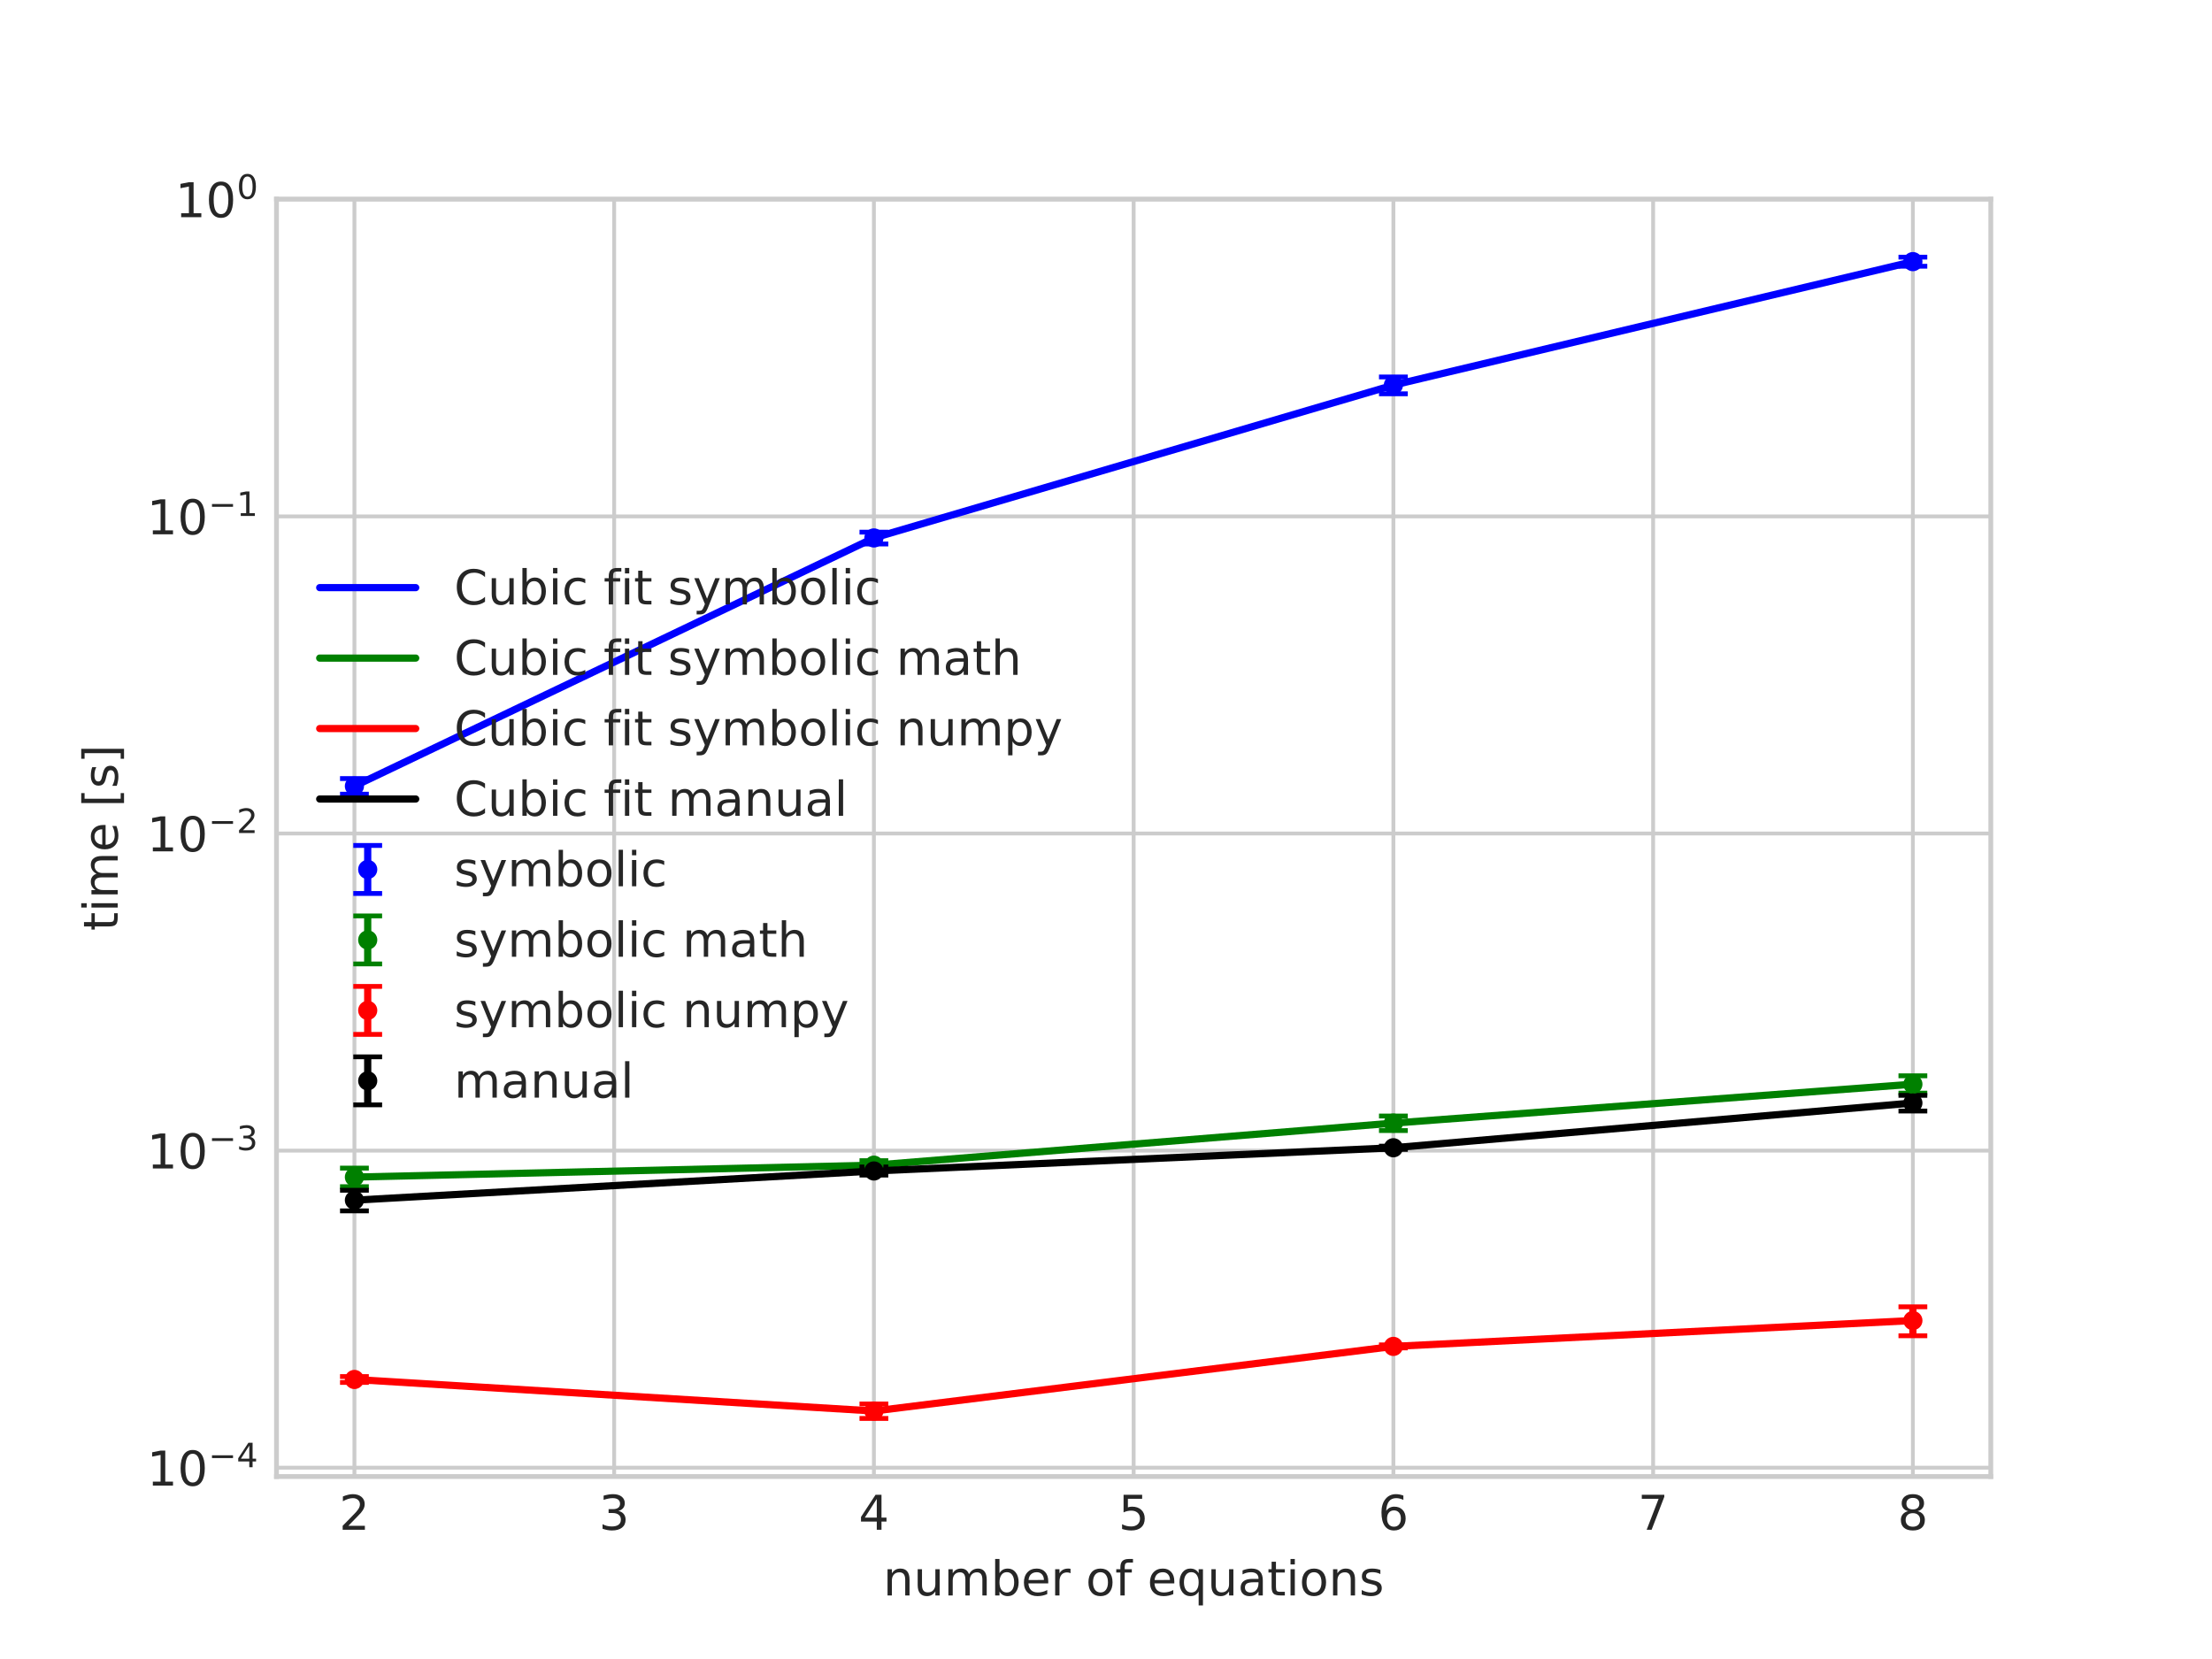 <?xml version="1.0" encoding="utf-8" standalone="no"?>
<!DOCTYPE svg PUBLIC "-//W3C//DTD SVG 1.1//EN"
  "http://www.w3.org/Graphics/SVG/1.1/DTD/svg11.dtd">
<!-- Created with matplotlib (https://matplotlib.org/) -->
<svg height="345.6pt" version="1.1" viewBox="0 0 460.8 345.6" width="460.8pt" xmlns="http://www.w3.org/2000/svg" xmlns:xlink="http://www.w3.org/1999/xlink">
 <defs>
  <style type="text/css">*{stroke-linecap:butt;stroke-linejoin:round;}</style>
 </defs>
 <g id="figure_1">
  <g id="patch_1">
   <path d="M 0 345.6 
L 460.8 345.6 
L 460.8 0 
L 0 0 
z
" style="fill:#ffffff;"/>
  </g>
  <g id="axes_1">
   <g id="patch_2">
    <path d="M 57.6 307.584 
L 414.72 307.584 
L 414.72 41.472 
L 57.6 41.472 
z
" style="fill:#ffffff;"/>
   </g>
   <g id="matplotlib.axis_1">
    <g id="xtick_1">
     <g id="line2d_1">
      <path clip-path="url(#p91af25df28)" d="M 73.833 307.584 
L 73.833 41.472 
" style="fill:none;stroke:#cccccc;stroke-linecap:round;stroke-width:0.8;"/>
     </g>
     <g id="line2d_2"/>
     <g id="text_1">
      <!-- 2 -->
      <g style="fill:#262626;" transform="translate(70.651 318.682)scale(0.1 -0.1)">
       <defs>
        <path d="M 19.188 8.297 
L 53.609 8.297 
L 53.609 0 
L 7.328 0 
L 7.328 8.297 
Q 12.938 14.109 22.625 23.891 
Q 32.328 33.688 34.812 36.531 
Q 39.547 41.844 41.422 45.531 
Q 43.312 49.219 43.312 52.781 
Q 43.312 58.594 39.234 62.25 
Q 35.156 65.922 28.609 65.922 
Q 23.969 65.922 18.812 64.312 
Q 13.672 62.703 7.812 59.422 
L 7.812 69.391 
Q 13.766 71.781 18.938 73 
Q 24.125 74.219 28.422 74.219 
Q 39.75 74.219 46.484 68.547 
Q 53.219 62.891 53.219 53.422 
Q 53.219 48.922 51.531 44.891 
Q 49.859 40.875 45.406 35.406 
Q 44.188 33.984 37.641 27.219 
Q 31.109 20.453 19.188 8.297 
z
" id="DejaVuSans-50"/>
       </defs>
       <use xlink:href="#DejaVuSans-50"/>
      </g>
     </g>
    </g>
    <g id="xtick_2">
     <g id="line2d_3">
      <path clip-path="url(#p91af25df28)" d="M 127.942 307.584 
L 127.942 41.472 
" style="fill:none;stroke:#cccccc;stroke-linecap:round;stroke-width:0.8;"/>
     </g>
     <g id="line2d_4"/>
     <g id="text_2">
      <!-- 3 -->
      <g style="fill:#262626;" transform="translate(124.761 318.682)scale(0.1 -0.1)">
       <defs>
        <path d="M 40.578 39.312 
Q 47.656 37.797 51.625 33 
Q 55.609 28.219 55.609 21.188 
Q 55.609 10.406 48.188 4.484 
Q 40.766 -1.422 27.094 -1.422 
Q 22.516 -1.422 17.656 -0.516 
Q 12.797 0.391 7.625 2.203 
L 7.625 11.719 
Q 11.719 9.328 16.594 8.109 
Q 21.484 6.891 26.812 6.891 
Q 36.078 6.891 40.938 10.547 
Q 45.797 14.203 45.797 21.188 
Q 45.797 27.641 41.281 31.266 
Q 36.766 34.906 28.719 34.906 
L 20.219 34.906 
L 20.219 43.016 
L 29.109 43.016 
Q 36.375 43.016 40.234 45.922 
Q 44.094 48.828 44.094 54.297 
Q 44.094 59.906 40.109 62.906 
Q 36.141 65.922 28.719 65.922 
Q 24.656 65.922 20.016 65.031 
Q 15.375 64.156 9.812 62.312 
L 9.812 71.094 
Q 15.438 72.656 20.344 73.438 
Q 25.25 74.219 29.594 74.219 
Q 40.828 74.219 47.359 69.109 
Q 53.906 64.016 53.906 55.328 
Q 53.906 49.266 50.438 45.094 
Q 46.969 40.922 40.578 39.312 
z
" id="DejaVuSans-51"/>
       </defs>
       <use xlink:href="#DejaVuSans-51"/>
      </g>
     </g>
    </g>
    <g id="xtick_3">
     <g id="line2d_5">
      <path clip-path="url(#p91af25df28)" d="M 182.051 307.584 
L 182.051 41.472 
" style="fill:none;stroke:#cccccc;stroke-linecap:round;stroke-width:0.8;"/>
     </g>
     <g id="line2d_6"/>
     <g id="text_3">
      <!-- 4 -->
      <g style="fill:#262626;" transform="translate(178.87 318.682)scale(0.1 -0.1)">
       <defs>
        <path d="M 37.797 64.312 
L 12.891 25.391 
L 37.797 25.391 
z
M 35.203 72.906 
L 47.609 72.906 
L 47.609 25.391 
L 58.016 25.391 
L 58.016 17.188 
L 47.609 17.188 
L 47.609 0 
L 37.797 0 
L 37.797 17.188 
L 4.891 17.188 
L 4.891 26.703 
z
" id="DejaVuSans-52"/>
       </defs>
       <use xlink:href="#DejaVuSans-52"/>
      </g>
     </g>
    </g>
    <g id="xtick_4">
     <g id="line2d_7">
      <path clip-path="url(#p91af25df28)" d="M 236.16 307.584 
L 236.16 41.472 
" style="fill:none;stroke:#cccccc;stroke-linecap:round;stroke-width:0.8;"/>
     </g>
     <g id="line2d_8"/>
     <g id="text_4">
      <!-- 5 -->
      <g style="fill:#262626;" transform="translate(232.979 318.682)scale(0.1 -0.1)">
       <defs>
        <path d="M 10.797 72.906 
L 49.516 72.906 
L 49.516 64.594 
L 19.828 64.594 
L 19.828 46.734 
Q 21.969 47.469 24.109 47.828 
Q 26.266 48.188 28.422 48.188 
Q 40.625 48.188 47.75 41.5 
Q 54.891 34.812 54.891 23.391 
Q 54.891 11.625 47.562 5.094 
Q 40.234 -1.422 26.906 -1.422 
Q 22.312 -1.422 17.547 -0.641 
Q 12.797 0.141 7.719 1.703 
L 7.719 11.625 
Q 12.109 9.234 16.797 8.062 
Q 21.484 6.891 26.703 6.891 
Q 35.156 6.891 40.078 11.328 
Q 45.016 15.766 45.016 23.391 
Q 45.016 31 40.078 35.438 
Q 35.156 39.891 26.703 39.891 
Q 22.75 39.891 18.812 39.016 
Q 14.891 38.141 10.797 36.281 
z
" id="DejaVuSans-53"/>
       </defs>
       <use xlink:href="#DejaVuSans-53"/>
      </g>
     </g>
    </g>
    <g id="xtick_5">
     <g id="line2d_9">
      <path clip-path="url(#p91af25df28)" d="M 290.269 307.584 
L 290.269 41.472 
" style="fill:none;stroke:#cccccc;stroke-linecap:round;stroke-width:0.8;"/>
     </g>
     <g id="line2d_10"/>
     <g id="text_5">
      <!-- 6 -->
      <g style="fill:#262626;" transform="translate(287.088 318.682)scale(0.1 -0.1)">
       <defs>
        <path d="M 33.016 40.375 
Q 26.375 40.375 22.484 35.828 
Q 18.609 31.297 18.609 23.391 
Q 18.609 15.531 22.484 10.953 
Q 26.375 6.391 33.016 6.391 
Q 39.656 6.391 43.531 10.953 
Q 47.406 15.531 47.406 23.391 
Q 47.406 31.297 43.531 35.828 
Q 39.656 40.375 33.016 40.375 
z
M 52.594 71.297 
L 52.594 62.312 
Q 48.875 64.062 45.094 64.984 
Q 41.312 65.922 37.594 65.922 
Q 27.828 65.922 22.672 59.328 
Q 17.531 52.734 16.797 39.406 
Q 19.672 43.656 24.016 45.922 
Q 28.375 48.188 33.594 48.188 
Q 44.578 48.188 50.953 41.516 
Q 57.328 34.859 57.328 23.391 
Q 57.328 12.156 50.688 5.359 
Q 44.047 -1.422 33.016 -1.422 
Q 20.359 -1.422 13.672 8.266 
Q 6.984 17.969 6.984 36.375 
Q 6.984 53.656 15.188 63.938 
Q 23.391 74.219 37.203 74.219 
Q 40.922 74.219 44.703 73.484 
Q 48.484 72.75 52.594 71.297 
z
" id="DejaVuSans-54"/>
       </defs>
       <use xlink:href="#DejaVuSans-54"/>
      </g>
     </g>
    </g>
    <g id="xtick_6">
     <g id="line2d_11">
      <path clip-path="url(#p91af25df28)" d="M 344.378 307.584 
L 344.378 41.472 
" style="fill:none;stroke:#cccccc;stroke-linecap:round;stroke-width:0.8;"/>
     </g>
     <g id="line2d_12"/>
     <g id="text_6">
      <!-- 7 -->
      <g style="fill:#262626;" transform="translate(341.197 318.682)scale(0.1 -0.1)">
       <defs>
        <path d="M 8.203 72.906 
L 55.078 72.906 
L 55.078 68.703 
L 28.609 0 
L 18.312 0 
L 43.219 64.594 
L 8.203 64.594 
z
" id="DejaVuSans-55"/>
       </defs>
       <use xlink:href="#DejaVuSans-55"/>
      </g>
     </g>
    </g>
    <g id="xtick_7">
     <g id="line2d_13">
      <path clip-path="url(#p91af25df28)" d="M 398.487 307.584 
L 398.487 41.472 
" style="fill:none;stroke:#cccccc;stroke-linecap:round;stroke-width:0.8;"/>
     </g>
     <g id="line2d_14"/>
     <g id="text_7">
      <!-- 8 -->
      <g style="fill:#262626;" transform="translate(395.306 318.682)scale(0.1 -0.1)">
       <defs>
        <path d="M 31.781 34.625 
Q 24.75 34.625 20.719 30.859 
Q 16.703 27.094 16.703 20.516 
Q 16.703 13.922 20.719 10.156 
Q 24.75 6.391 31.781 6.391 
Q 38.812 6.391 42.859 10.172 
Q 46.922 13.969 46.922 20.516 
Q 46.922 27.094 42.891 30.859 
Q 38.875 34.625 31.781 34.625 
z
M 21.922 38.812 
Q 15.578 40.375 12.031 44.719 
Q 8.5 49.078 8.5 55.328 
Q 8.5 64.062 14.719 69.141 
Q 20.953 74.219 31.781 74.219 
Q 42.672 74.219 48.875 69.141 
Q 55.078 64.062 55.078 55.328 
Q 55.078 49.078 51.531 44.719 
Q 48 40.375 41.703 38.812 
Q 48.828 37.156 52.797 32.312 
Q 56.781 27.484 56.781 20.516 
Q 56.781 9.906 50.312 4.234 
Q 43.844 -1.422 31.781 -1.422 
Q 19.734 -1.422 13.25 4.234 
Q 6.781 9.906 6.781 20.516 
Q 6.781 27.484 10.781 32.312 
Q 14.797 37.156 21.922 38.812 
z
M 18.312 54.391 
Q 18.312 48.734 21.844 45.562 
Q 25.391 42.391 31.781 42.391 
Q 38.141 42.391 41.719 45.562 
Q 45.312 48.734 45.312 54.391 
Q 45.312 60.062 41.719 63.234 
Q 38.141 66.406 31.781 66.406 
Q 25.391 66.406 21.844 63.234 
Q 18.312 60.062 18.312 54.391 
z
" id="DejaVuSans-56"/>
       </defs>
       <use xlink:href="#DejaVuSans-56"/>
      </g>
     </g>
    </g>
    <g id="text_8">
     <!-- number of equations -->
     <g style="fill:#262626;" transform="translate(183.983 332.361)scale(0.1 -0.1)">
      <defs>
       <path d="M 54.891 33.016 
L 54.891 0 
L 45.906 0 
L 45.906 32.719 
Q 45.906 40.484 42.875 44.328 
Q 39.844 48.188 33.797 48.188 
Q 26.516 48.188 22.312 43.547 
Q 18.109 38.922 18.109 30.906 
L 18.109 0 
L 9.078 0 
L 9.078 54.688 
L 18.109 54.688 
L 18.109 46.188 
Q 21.344 51.125 25.703 53.562 
Q 30.078 56 35.797 56 
Q 45.219 56 50.047 50.172 
Q 54.891 44.344 54.891 33.016 
z
" id="DejaVuSans-110"/>
       <path d="M 8.5 21.578 
L 8.5 54.688 
L 17.484 54.688 
L 17.484 21.922 
Q 17.484 14.156 20.5 10.266 
Q 23.531 6.391 29.594 6.391 
Q 36.859 6.391 41.078 11.031 
Q 45.312 15.672 45.312 23.688 
L 45.312 54.688 
L 54.297 54.688 
L 54.297 0 
L 45.312 0 
L 45.312 8.406 
Q 42.047 3.422 37.719 1 
Q 33.406 -1.422 27.688 -1.422 
Q 18.266 -1.422 13.375 4.438 
Q 8.5 10.297 8.5 21.578 
z
M 31.109 56 
z
" id="DejaVuSans-117"/>
       <path d="M 52 44.188 
Q 55.375 50.25 60.062 53.125 
Q 64.75 56 71.094 56 
Q 79.641 56 84.281 50.016 
Q 88.922 44.047 88.922 33.016 
L 88.922 0 
L 79.891 0 
L 79.891 32.719 
Q 79.891 40.578 77.094 44.375 
Q 74.312 48.188 68.609 48.188 
Q 61.625 48.188 57.562 43.547 
Q 53.516 38.922 53.516 30.906 
L 53.516 0 
L 44.484 0 
L 44.484 32.719 
Q 44.484 40.625 41.703 44.406 
Q 38.922 48.188 33.109 48.188 
Q 26.219 48.188 22.156 43.531 
Q 18.109 38.875 18.109 30.906 
L 18.109 0 
L 9.078 0 
L 9.078 54.688 
L 18.109 54.688 
L 18.109 46.188 
Q 21.188 51.219 25.484 53.609 
Q 29.781 56 35.688 56 
Q 41.656 56 45.828 52.969 
Q 50 49.953 52 44.188 
z
" id="DejaVuSans-109"/>
       <path d="M 48.688 27.297 
Q 48.688 37.203 44.609 42.844 
Q 40.531 48.484 33.406 48.484 
Q 26.266 48.484 22.188 42.844 
Q 18.109 37.203 18.109 27.297 
Q 18.109 17.391 22.188 11.75 
Q 26.266 6.109 33.406 6.109 
Q 40.531 6.109 44.609 11.75 
Q 48.688 17.391 48.688 27.297 
z
M 18.109 46.391 
Q 20.953 51.266 25.266 53.625 
Q 29.594 56 35.594 56 
Q 45.562 56 51.781 48.094 
Q 58.016 40.188 58.016 27.297 
Q 58.016 14.406 51.781 6.484 
Q 45.562 -1.422 35.594 -1.422 
Q 29.594 -1.422 25.266 0.953 
Q 20.953 3.328 18.109 8.203 
L 18.109 0 
L 9.078 0 
L 9.078 75.984 
L 18.109 75.984 
z
" id="DejaVuSans-98"/>
       <path d="M 56.203 29.594 
L 56.203 25.203 
L 14.891 25.203 
Q 15.484 15.922 20.484 11.062 
Q 25.484 6.203 34.422 6.203 
Q 39.594 6.203 44.453 7.469 
Q 49.312 8.734 54.109 11.281 
L 54.109 2.781 
Q 49.266 0.734 44.188 -0.344 
Q 39.109 -1.422 33.891 -1.422 
Q 20.797 -1.422 13.156 6.188 
Q 5.516 13.812 5.516 26.812 
Q 5.516 40.234 12.766 48.109 
Q 20.016 56 32.328 56 
Q 43.359 56 49.781 48.891 
Q 56.203 41.797 56.203 29.594 
z
M 47.219 32.234 
Q 47.125 39.594 43.094 43.984 
Q 39.062 48.391 32.422 48.391 
Q 24.906 48.391 20.391 44.141 
Q 15.875 39.891 15.188 32.172 
z
" id="DejaVuSans-101"/>
       <path d="M 41.109 46.297 
Q 39.594 47.172 37.812 47.578 
Q 36.031 48 33.891 48 
Q 26.266 48 22.188 43.047 
Q 18.109 38.094 18.109 28.812 
L 18.109 0 
L 9.078 0 
L 9.078 54.688 
L 18.109 54.688 
L 18.109 46.188 
Q 20.953 51.172 25.484 53.578 
Q 30.031 56 36.531 56 
Q 37.453 56 38.578 55.875 
Q 39.703 55.766 41.062 55.516 
z
" id="DejaVuSans-114"/>
       <path id="DejaVuSans-32"/>
       <path d="M 30.609 48.391 
Q 23.391 48.391 19.188 42.75 
Q 14.984 37.109 14.984 27.297 
Q 14.984 17.484 19.156 11.844 
Q 23.344 6.203 30.609 6.203 
Q 37.797 6.203 41.984 11.859 
Q 46.188 17.531 46.188 27.297 
Q 46.188 37.016 41.984 42.703 
Q 37.797 48.391 30.609 48.391 
z
M 30.609 56 
Q 42.328 56 49.016 48.375 
Q 55.719 40.766 55.719 27.297 
Q 55.719 13.875 49.016 6.219 
Q 42.328 -1.422 30.609 -1.422 
Q 18.844 -1.422 12.172 6.219 
Q 5.516 13.875 5.516 27.297 
Q 5.516 40.766 12.172 48.375 
Q 18.844 56 30.609 56 
z
" id="DejaVuSans-111"/>
       <path d="M 37.109 75.984 
L 37.109 68.5 
L 28.516 68.5 
Q 23.688 68.5 21.797 66.547 
Q 19.922 64.594 19.922 59.516 
L 19.922 54.688 
L 34.719 54.688 
L 34.719 47.703 
L 19.922 47.703 
L 19.922 0 
L 10.891 0 
L 10.891 47.703 
L 2.297 47.703 
L 2.297 54.688 
L 10.891 54.688 
L 10.891 58.5 
Q 10.891 67.625 15.141 71.797 
Q 19.391 75.984 28.609 75.984 
z
" id="DejaVuSans-102"/>
       <path d="M 14.797 27.297 
Q 14.797 17.391 18.875 11.75 
Q 22.953 6.109 30.078 6.109 
Q 37.203 6.109 41.297 11.75 
Q 45.406 17.391 45.406 27.297 
Q 45.406 37.203 41.297 42.844 
Q 37.203 48.484 30.078 48.484 
Q 22.953 48.484 18.875 42.844 
Q 14.797 37.203 14.797 27.297 
z
M 45.406 8.203 
Q 42.578 3.328 38.25 0.953 
Q 33.938 -1.422 27.875 -1.422 
Q 17.969 -1.422 11.734 6.484 
Q 5.516 14.406 5.516 27.297 
Q 5.516 40.188 11.734 48.094 
Q 17.969 56 27.875 56 
Q 33.938 56 38.25 53.625 
Q 42.578 51.266 45.406 46.391 
L 45.406 54.688 
L 54.391 54.688 
L 54.391 -20.797 
L 45.406 -20.797 
z
" id="DejaVuSans-113"/>
       <path d="M 34.281 27.484 
Q 23.391 27.484 19.188 25 
Q 14.984 22.516 14.984 16.5 
Q 14.984 11.719 18.141 8.906 
Q 21.297 6.109 26.703 6.109 
Q 34.188 6.109 38.703 11.406 
Q 43.219 16.703 43.219 25.484 
L 43.219 27.484 
z
M 52.203 31.203 
L 52.203 0 
L 43.219 0 
L 43.219 8.297 
Q 40.141 3.328 35.547 0.953 
Q 30.953 -1.422 24.312 -1.422 
Q 15.922 -1.422 10.953 3.297 
Q 6 8.016 6 15.922 
Q 6 25.141 12.172 29.828 
Q 18.359 34.516 30.609 34.516 
L 43.219 34.516 
L 43.219 35.406 
Q 43.219 41.609 39.141 45 
Q 35.062 48.391 27.688 48.391 
Q 23 48.391 18.547 47.266 
Q 14.109 46.141 10.016 43.891 
L 10.016 52.203 
Q 14.938 54.109 19.578 55.047 
Q 24.219 56 28.609 56 
Q 40.484 56 46.344 49.844 
Q 52.203 43.703 52.203 31.203 
z
" id="DejaVuSans-97"/>
       <path d="M 18.312 70.219 
L 18.312 54.688 
L 36.812 54.688 
L 36.812 47.703 
L 18.312 47.703 
L 18.312 18.016 
Q 18.312 11.328 20.141 9.422 
Q 21.969 7.516 27.594 7.516 
L 36.812 7.516 
L 36.812 0 
L 27.594 0 
Q 17.188 0 13.234 3.875 
Q 9.281 7.766 9.281 18.016 
L 9.281 47.703 
L 2.688 47.703 
L 2.688 54.688 
L 9.281 54.688 
L 9.281 70.219 
z
" id="DejaVuSans-116"/>
       <path d="M 9.422 54.688 
L 18.406 54.688 
L 18.406 0 
L 9.422 0 
z
M 9.422 75.984 
L 18.406 75.984 
L 18.406 64.594 
L 9.422 64.594 
z
" id="DejaVuSans-105"/>
       <path d="M 44.281 53.078 
L 44.281 44.578 
Q 40.484 46.531 36.375 47.5 
Q 32.281 48.484 27.875 48.484 
Q 21.188 48.484 17.844 46.438 
Q 14.5 44.391 14.5 40.281 
Q 14.5 37.156 16.891 35.375 
Q 19.281 33.594 26.516 31.984 
L 29.594 31.297 
Q 39.156 29.25 43.188 25.516 
Q 47.219 21.781 47.219 15.094 
Q 47.219 7.469 41.188 3.016 
Q 35.156 -1.422 24.609 -1.422 
Q 20.219 -1.422 15.453 -0.562 
Q 10.688 0.297 5.422 2 
L 5.422 11.281 
Q 10.406 8.688 15.234 7.391 
Q 20.062 6.109 24.812 6.109 
Q 31.156 6.109 34.562 8.281 
Q 37.984 10.453 37.984 14.406 
Q 37.984 18.062 35.516 20.016 
Q 33.062 21.969 24.703 23.781 
L 21.578 24.516 
Q 13.234 26.266 9.516 29.906 
Q 5.812 33.547 5.812 39.891 
Q 5.812 47.609 11.281 51.797 
Q 16.75 56 26.812 56 
Q 31.781 56 36.172 55.266 
Q 40.578 54.547 44.281 53.078 
z
" id="DejaVuSans-115"/>
      </defs>
      <use xlink:href="#DejaVuSans-110"/>
      <use x="63.379" xlink:href="#DejaVuSans-117"/>
      <use x="126.758" xlink:href="#DejaVuSans-109"/>
      <use x="224.17" xlink:href="#DejaVuSans-98"/>
      <use x="287.646" xlink:href="#DejaVuSans-101"/>
      <use x="349.17" xlink:href="#DejaVuSans-114"/>
      <use x="390.283" xlink:href="#DejaVuSans-32"/>
      <use x="422.07" xlink:href="#DejaVuSans-111"/>
      <use x="483.252" xlink:href="#DejaVuSans-102"/>
      <use x="518.457" xlink:href="#DejaVuSans-32"/>
      <use x="550.244" xlink:href="#DejaVuSans-101"/>
      <use x="611.768" xlink:href="#DejaVuSans-113"/>
      <use x="675.244" xlink:href="#DejaVuSans-117"/>
      <use x="738.623" xlink:href="#DejaVuSans-97"/>
      <use x="799.902" xlink:href="#DejaVuSans-116"/>
      <use x="839.111" xlink:href="#DejaVuSans-105"/>
      <use x="866.895" xlink:href="#DejaVuSans-111"/>
      <use x="928.076" xlink:href="#DejaVuSans-110"/>
      <use x="991.455" xlink:href="#DejaVuSans-115"/>
     </g>
    </g>
   </g>
   <g id="matplotlib.axis_2">
    <g id="ytick_1">
     <g id="line2d_15">
      <path clip-path="url(#p91af25df28)" d="M 57.6 305.748 
L 414.72 305.748 
" style="fill:none;stroke:#cccccc;stroke-linecap:round;stroke-width:0.8;"/>
     </g>
     <g id="line2d_16"/>
     <g id="text_9">
      <!-- $\mathdefault{10^{-4}}$ -->
      <g style="fill:#262626;" transform="translate(30.6 309.547)scale(0.1 -0.1)">
       <defs>
        <path d="M 12.406 8.297 
L 28.516 8.297 
L 28.516 63.922 
L 10.984 60.406 
L 10.984 69.391 
L 28.422 72.906 
L 38.281 72.906 
L 38.281 8.297 
L 54.391 8.297 
L 54.391 0 
L 12.406 0 
z
" id="DejaVuSans-49"/>
        <path d="M 31.781 66.406 
Q 24.172 66.406 20.328 58.906 
Q 16.5 51.422 16.5 36.375 
Q 16.5 21.391 20.328 13.891 
Q 24.172 6.391 31.781 6.391 
Q 39.453 6.391 43.281 13.891 
Q 47.125 21.391 47.125 36.375 
Q 47.125 51.422 43.281 58.906 
Q 39.453 66.406 31.781 66.406 
z
M 31.781 74.219 
Q 44.047 74.219 50.516 64.516 
Q 56.984 54.828 56.984 36.375 
Q 56.984 17.969 50.516 8.266 
Q 44.047 -1.422 31.781 -1.422 
Q 19.531 -1.422 13.062 8.266 
Q 6.594 17.969 6.594 36.375 
Q 6.594 54.828 13.062 64.516 
Q 19.531 74.219 31.781 74.219 
z
" id="DejaVuSans-48"/>
        <path d="M 10.594 35.5 
L 73.188 35.5 
L 73.188 27.203 
L 10.594 27.203 
z
" id="DejaVuSans-8722"/>
       </defs>
       <use transform="translate(0 0.684)" xlink:href="#DejaVuSans-49"/>
       <use transform="translate(63.623 0.684)" xlink:href="#DejaVuSans-48"/>
       <use transform="translate(128.203 38.966)scale(0.7)" xlink:href="#DejaVuSans-8722"/>
       <use transform="translate(186.855 38.966)scale(0.7)" xlink:href="#DejaVuSans-52"/>
      </g>
     </g>
    </g>
    <g id="ytick_2">
     <g id="line2d_17">
      <path clip-path="url(#p91af25df28)" d="M 57.6 239.692 
L 414.72 239.692 
" style="fill:none;stroke:#cccccc;stroke-linecap:round;stroke-width:0.8;"/>
     </g>
     <g id="line2d_18"/>
     <g id="text_10">
      <!-- $\mathdefault{10^{-3}}$ -->
      <g style="fill:#262626;" transform="translate(30.6 243.491)scale(0.1 -0.1)">
       <use transform="translate(0 0.766)" xlink:href="#DejaVuSans-49"/>
       <use transform="translate(63.623 0.766)" xlink:href="#DejaVuSans-48"/>
       <use transform="translate(128.203 39.047)scale(0.7)" xlink:href="#DejaVuSans-8722"/>
       <use transform="translate(186.855 39.047)scale(0.7)" xlink:href="#DejaVuSans-51"/>
      </g>
     </g>
    </g>
    <g id="ytick_3">
     <g id="line2d_19">
      <path clip-path="url(#p91af25df28)" d="M 57.6 173.635 
L 414.72 173.635 
" style="fill:none;stroke:#cccccc;stroke-linecap:round;stroke-width:0.8;"/>
     </g>
     <g id="line2d_20"/>
     <g id="text_11">
      <!-- $\mathdefault{10^{-2}}$ -->
      <g style="fill:#262626;" transform="translate(30.6 177.435)scale(0.1 -0.1)">
       <use transform="translate(0 0.766)" xlink:href="#DejaVuSans-49"/>
       <use transform="translate(63.623 0.766)" xlink:href="#DejaVuSans-48"/>
       <use transform="translate(128.203 39.047)scale(0.7)" xlink:href="#DejaVuSans-8722"/>
       <use transform="translate(186.855 39.047)scale(0.7)" xlink:href="#DejaVuSans-50"/>
      </g>
     </g>
    </g>
    <g id="ytick_4">
     <g id="line2d_21">
      <path clip-path="url(#p91af25df28)" d="M 57.6 107.579 
L 414.72 107.579 
" style="fill:none;stroke:#cccccc;stroke-linecap:round;stroke-width:0.8;"/>
     </g>
     <g id="line2d_22"/>
     <g id="text_12">
      <!-- $\mathdefault{10^{-1}}$ -->
      <g style="fill:#262626;" transform="translate(30.6 111.378)scale(0.1 -0.1)">
       <use transform="translate(0 0.684)" xlink:href="#DejaVuSans-49"/>
       <use transform="translate(63.623 0.684)" xlink:href="#DejaVuSans-48"/>
       <use transform="translate(128.203 38.966)scale(0.7)" xlink:href="#DejaVuSans-8722"/>
       <use transform="translate(186.855 38.966)scale(0.7)" xlink:href="#DejaVuSans-49"/>
      </g>
     </g>
    </g>
    <g id="ytick_5">
     <g id="line2d_23">
      <path clip-path="url(#p91af25df28)" d="M 57.6 41.523 
L 414.72 41.523 
" style="fill:none;stroke:#cccccc;stroke-linecap:round;stroke-width:0.8;"/>
     </g>
     <g id="line2d_24"/>
     <g id="text_13">
      <!-- $\mathdefault{10^{0}}$ -->
      <g style="fill:#262626;" transform="translate(36.5 45.322)scale(0.1 -0.1)">
       <use transform="translate(0 0.766)" xlink:href="#DejaVuSans-49"/>
       <use transform="translate(63.623 0.766)" xlink:href="#DejaVuSans-48"/>
       <use transform="translate(128.203 39.047)scale(0.7)" xlink:href="#DejaVuSans-48"/>
      </g>
     </g>
    </g>
    <g id="ytick_6">
     <g id="line2d_25"/>
    </g>
    <g id="ytick_7">
     <g id="line2d_26"/>
    </g>
    <g id="ytick_8">
     <g id="line2d_27"/>
    </g>
    <g id="ytick_9">
     <g id="line2d_28"/>
    </g>
    <g id="ytick_10">
     <g id="line2d_29"/>
    </g>
    <g id="ytick_11">
     <g id="line2d_30"/>
    </g>
    <g id="ytick_12">
     <g id="line2d_31"/>
    </g>
    <g id="ytick_13">
     <g id="line2d_32"/>
    </g>
    <g id="ytick_14">
     <g id="line2d_33"/>
    </g>
    <g id="ytick_15">
     <g id="line2d_34"/>
    </g>
    <g id="ytick_16">
     <g id="line2d_35"/>
    </g>
    <g id="ytick_17">
     <g id="line2d_36"/>
    </g>
    <g id="ytick_18">
     <g id="line2d_37"/>
    </g>
    <g id="ytick_19">
     <g id="line2d_38"/>
    </g>
    <g id="ytick_20">
     <g id="line2d_39"/>
    </g>
    <g id="ytick_21">
     <g id="line2d_40"/>
    </g>
    <g id="ytick_22">
     <g id="line2d_41"/>
    </g>
    <g id="ytick_23">
     <g id="line2d_42"/>
    </g>
    <g id="ytick_24">
     <g id="line2d_43"/>
    </g>
    <g id="ytick_25">
     <g id="line2d_44"/>
    </g>
    <g id="ytick_26">
     <g id="line2d_45"/>
    </g>
    <g id="ytick_27">
     <g id="line2d_46"/>
    </g>
    <g id="ytick_28">
     <g id="line2d_47"/>
    </g>
    <g id="ytick_29">
     <g id="line2d_48"/>
    </g>
    <g id="ytick_30">
     <g id="line2d_49"/>
    </g>
    <g id="ytick_31">
     <g id="line2d_50"/>
    </g>
    <g id="ytick_32">
     <g id="line2d_51"/>
    </g>
    <g id="ytick_33">
     <g id="line2d_52"/>
    </g>
    <g id="ytick_34">
     <g id="line2d_53"/>
    </g>
    <g id="ytick_35">
     <g id="line2d_54"/>
    </g>
    <g id="ytick_36">
     <g id="line2d_55"/>
    </g>
    <g id="ytick_37">
     <g id="line2d_56"/>
    </g>
    <g id="text_14">
     <!-- time [s] -->
     <g style="fill:#262626;" transform="translate(24.52 193.919)rotate(-90)scale(0.1 -0.1)">
      <defs>
       <path d="M 8.594 75.984 
L 29.297 75.984 
L 29.297 69 
L 17.578 69 
L 17.578 -6.203 
L 29.297 -6.203 
L 29.297 -13.188 
L 8.594 -13.188 
z
" id="DejaVuSans-91"/>
       <path d="M 30.422 75.984 
L 30.422 -13.188 
L 9.719 -13.188 
L 9.719 -6.203 
L 21.391 -6.203 
L 21.391 69 
L 9.719 69 
L 9.719 75.984 
z
" id="DejaVuSans-93"/>
      </defs>
      <use xlink:href="#DejaVuSans-116"/>
      <use x="39.209" xlink:href="#DejaVuSans-105"/>
      <use x="66.992" xlink:href="#DejaVuSans-109"/>
      <use x="164.404" xlink:href="#DejaVuSans-101"/>
      <use x="225.928" xlink:href="#DejaVuSans-32"/>
      <use x="257.715" xlink:href="#DejaVuSans-91"/>
      <use x="296.729" xlink:href="#DejaVuSans-115"/>
      <use x="348.828" xlink:href="#DejaVuSans-93"/>
     </g>
    </g>
   </g>
   <g id="LineCollection_1">
    <path clip-path="url(#p91af25df28)" d="M 73.833 165.436 
L 73.833 162.188 
" style="fill:none;stroke:#0000ff;stroke-width:1.5;"/>
    <path clip-path="url(#p91af25df28)" d="M 182.051 113.318 
L 182.051 110.86 
" style="fill:none;stroke:#0000ff;stroke-width:1.5;"/>
    <path clip-path="url(#p91af25df28)" d="M 290.269 82.036 
L 290.269 78.526 
" style="fill:none;stroke:#0000ff;stroke-width:1.5;"/>
    <path clip-path="url(#p91af25df28)" d="M 398.487 55.466 
L 398.487 53.568 
" style="fill:none;stroke:#0000ff;stroke-width:1.5;"/>
   </g>
   <g id="LineCollection_2">
    <path clip-path="url(#p91af25df28)" d="M 73.833 247.208 
L 73.833 243.34 
" style="fill:none;stroke:#008000;stroke-width:1.5;"/>
    <path clip-path="url(#p91af25df28)" d="M 182.051 243.702 
L 182.051 241.787 
" style="fill:none;stroke:#008000;stroke-width:1.5;"/>
    <path clip-path="url(#p91af25df28)" d="M 290.269 235.52 
L 290.269 232.49 
" style="fill:none;stroke:#008000;stroke-width:1.5;"/>
    <path clip-path="url(#p91af25df28)" d="M 398.487 227.718 
L 398.487 224.11 
" style="fill:none;stroke:#008000;stroke-width:1.5;"/>
   </g>
   <g id="LineCollection_3">
    <path clip-path="url(#p91af25df28)" d="M 73.833 287.986 
L 73.833 286.762 
" style="fill:none;stroke:#ff0000;stroke-width:1.5;"/>
    <path clip-path="url(#p91af25df28)" d="M 182.051 295.488 
L 182.051 292.473 
" style="fill:none;stroke:#ff0000;stroke-width:1.5;"/>
    <path clip-path="url(#p91af25df28)" d="M 290.269 280.803 
L 290.269 280.161 
" style="fill:none;stroke:#ff0000;stroke-width:1.5;"/>
    <path clip-path="url(#p91af25df28)" d="M 398.487 278.271 
L 398.487 272.234 
" style="fill:none;stroke:#ff0000;stroke-width:1.5;"/>
   </g>
   <g id="LineCollection_4">
    <path clip-path="url(#p91af25df28)" d="M 73.833 252.248 
L 73.833 247.956 
" style="fill:none;stroke:#000000;stroke-width:1.5;"/>
    <path clip-path="url(#p91af25df28)" d="M 182.051 244.798 
L 182.051 243.099 
" style="fill:none;stroke:#000000;stroke-width:1.5;"/>
    <path clip-path="url(#p91af25df28)" d="M 290.269 239.436 
L 290.269 238.764 
" style="fill:none;stroke:#000000;stroke-width:1.5;"/>
    <path clip-path="url(#p91af25df28)" d="M 398.487 231.453 
L 398.487 228.184 
" style="fill:none;stroke:#000000;stroke-width:1.5;"/>
   </g>
   <g id="line2d_57">
    <defs>
     <path d="M 3 0 
L -3 -0 
" id="md44d2411c8" style="stroke:#0000ff;"/>
    </defs>
    <g clip-path="url(#p91af25df28)">
     <use style="fill:#0000ff;stroke:#0000ff;" x="73.833" xlink:href="#md44d2411c8" y="165.436"/>
     <use style="fill:#0000ff;stroke:#0000ff;" x="182.051" xlink:href="#md44d2411c8" y="113.318"/>
     <use style="fill:#0000ff;stroke:#0000ff;" x="290.269" xlink:href="#md44d2411c8" y="82.036"/>
     <use style="fill:#0000ff;stroke:#0000ff;" x="398.487" xlink:href="#md44d2411c8" y="55.466"/>
    </g>
   </g>
   <g id="line2d_58">
    <g clip-path="url(#p91af25df28)">
     <use style="fill:#0000ff;stroke:#0000ff;" x="73.833" xlink:href="#md44d2411c8" y="162.188"/>
     <use style="fill:#0000ff;stroke:#0000ff;" x="182.051" xlink:href="#md44d2411c8" y="110.86"/>
     <use style="fill:#0000ff;stroke:#0000ff;" x="290.269" xlink:href="#md44d2411c8" y="78.526"/>
     <use style="fill:#0000ff;stroke:#0000ff;" x="398.487" xlink:href="#md44d2411c8" y="53.568"/>
    </g>
   </g>
   <g id="line2d_59">
    <path clip-path="url(#p91af25df28)" d="M 73.833 163.766 
L 182.051 112.063 
L 290.269 80.228 
L 398.487 54.501 
" style="fill:none;stroke:#0000ff;stroke-linecap:round;stroke-width:1.5;"/>
   </g>
   <g id="line2d_60">
    <defs>
     <path d="M 3 0 
L -3 -0 
" id="mbce86ff8e3" style="stroke:#008000;"/>
    </defs>
    <g clip-path="url(#p91af25df28)">
     <use style="fill:#008000;stroke:#008000;" x="73.833" xlink:href="#mbce86ff8e3" y="247.208"/>
     <use style="fill:#008000;stroke:#008000;" x="182.051" xlink:href="#mbce86ff8e3" y="243.702"/>
     <use style="fill:#008000;stroke:#008000;" x="290.269" xlink:href="#mbce86ff8e3" y="235.52"/>
     <use style="fill:#008000;stroke:#008000;" x="398.487" xlink:href="#mbce86ff8e3" y="227.718"/>
    </g>
   </g>
   <g id="line2d_61">
    <g clip-path="url(#p91af25df28)">
     <use style="fill:#008000;stroke:#008000;" x="73.833" xlink:href="#mbce86ff8e3" y="243.34"/>
     <use style="fill:#008000;stroke:#008000;" x="182.051" xlink:href="#mbce86ff8e3" y="241.787"/>
     <use style="fill:#008000;stroke:#008000;" x="290.269" xlink:href="#mbce86ff8e3" y="232.49"/>
     <use style="fill:#008000;stroke:#008000;" x="398.487" xlink:href="#mbce86ff8e3" y="224.11"/>
    </g>
   </g>
   <g id="line2d_62">
    <path clip-path="url(#p91af25df28)" d="M 73.833 245.209 
L 182.051 242.729 
L 290.269 233.965 
L 398.487 225.857 
" style="fill:none;stroke:#008000;stroke-linecap:round;stroke-width:1.5;"/>
   </g>
   <g id="line2d_63">
    <defs>
     <path d="M 3 0 
L -3 -0 
" id="m42efea03b8" style="stroke:#ff0000;"/>
    </defs>
    <g clip-path="url(#p91af25df28)">
     <use style="fill:#ff0000;stroke:#ff0000;" x="73.833" xlink:href="#m42efea03b8" y="287.986"/>
     <use style="fill:#ff0000;stroke:#ff0000;" x="182.051" xlink:href="#m42efea03b8" y="295.488"/>
     <use style="fill:#ff0000;stroke:#ff0000;" x="290.269" xlink:href="#m42efea03b8" y="280.803"/>
     <use style="fill:#ff0000;stroke:#ff0000;" x="398.487" xlink:href="#m42efea03b8" y="278.271"/>
    </g>
   </g>
   <g id="line2d_64">
    <g clip-path="url(#p91af25df28)">
     <use style="fill:#ff0000;stroke:#ff0000;" x="73.833" xlink:href="#m42efea03b8" y="286.762"/>
     <use style="fill:#ff0000;stroke:#ff0000;" x="182.051" xlink:href="#m42efea03b8" y="292.473"/>
     <use style="fill:#ff0000;stroke:#ff0000;" x="290.269" xlink:href="#m42efea03b8" y="280.161"/>
     <use style="fill:#ff0000;stroke:#ff0000;" x="398.487" xlink:href="#m42efea03b8" y="272.234"/>
    </g>
   </g>
   <g id="line2d_65">
    <path clip-path="url(#p91af25df28)" d="M 73.833 287.368 
L 182.051 293.941 
L 290.269 280.48 
L 398.487 275.094 
" style="fill:none;stroke:#ff0000;stroke-linecap:round;stroke-width:1.5;"/>
   </g>
   <g id="line2d_66">
    <defs>
     <path d="M 3 0 
L -3 -0 
" id="m66356e441c" style="stroke:#000000;"/>
    </defs>
    <g clip-path="url(#p91af25df28)">
     <use style="stroke:#000000;" x="73.833" xlink:href="#m66356e441c" y="252.248"/>
     <use style="stroke:#000000;" x="182.051" xlink:href="#m66356e441c" y="244.798"/>
     <use style="stroke:#000000;" x="290.269" xlink:href="#m66356e441c" y="239.436"/>
     <use style="stroke:#000000;" x="398.487" xlink:href="#m66356e441c" y="231.453"/>
    </g>
   </g>
   <g id="line2d_67">
    <g clip-path="url(#p91af25df28)">
     <use style="stroke:#000000;" x="73.833" xlink:href="#m66356e441c" y="247.956"/>
     <use style="stroke:#000000;" x="182.051" xlink:href="#m66356e441c" y="243.099"/>
     <use style="stroke:#000000;" x="290.269" xlink:href="#m66356e441c" y="238.764"/>
     <use style="stroke:#000000;" x="398.487" xlink:href="#m66356e441c" y="228.184"/>
    </g>
   </g>
   <g id="line2d_68">
    <path clip-path="url(#p91af25df28)" d="M 73.833 250.022 
L 182.051 243.936 
L 290.269 239.098 
L 398.487 229.772 
" style="fill:none;stroke:#000000;stroke-linecap:round;stroke-width:1.5;"/>
   </g>
   <g id="line2d_69">
    <defs>
     <path d="M 0 1.5 
C 0.398 1.5 0.779 1.342 1.061 1.061 
C 1.342 0.779 1.5 0.398 1.5 0 
C 1.5 -0.398 1.342 -0.779 1.061 -1.061 
C 0.779 -1.342 0.398 -1.5 0 -1.5 
C -0.398 -1.5 -0.779 -1.342 -1.061 -1.061 
C -1.342 -0.779 -1.5 -0.398 -1.5 0 
C -1.5 0.398 -1.342 0.779 -1.061 1.061 
C -0.779 1.342 -0.398 1.5 0 1.5 
z
" id="mf453fe6ab9" style="stroke:#0000ff;"/>
    </defs>
    <g clip-path="url(#p91af25df28)">
     <use style="fill:#0000ff;stroke:#0000ff;" x="73.833" xlink:href="#mf453fe6ab9" y="163.766"/>
     <use style="fill:#0000ff;stroke:#0000ff;" x="182.051" xlink:href="#mf453fe6ab9" y="112.063"/>
     <use style="fill:#0000ff;stroke:#0000ff;" x="290.269" xlink:href="#mf453fe6ab9" y="80.228"/>
     <use style="fill:#0000ff;stroke:#0000ff;" x="398.487" xlink:href="#mf453fe6ab9" y="54.501"/>
    </g>
   </g>
   <g id="line2d_70">
    <defs>
     <path d="M 0 1.5 
C 0.398 1.5 0.779 1.342 1.061 1.061 
C 1.342 0.779 1.5 0.398 1.5 0 
C 1.5 -0.398 1.342 -0.779 1.061 -1.061 
C 0.779 -1.342 0.398 -1.5 0 -1.5 
C -0.398 -1.5 -0.779 -1.342 -1.061 -1.061 
C -1.342 -0.779 -1.5 -0.398 -1.5 0 
C -1.5 0.398 -1.342 0.779 -1.061 1.061 
C -0.779 1.342 -0.398 1.5 0 1.5 
z
" id="m36eb835886" style="stroke:#008000;"/>
    </defs>
    <g clip-path="url(#p91af25df28)">
     <use style="fill:#008000;stroke:#008000;" x="73.833" xlink:href="#m36eb835886" y="245.209"/>
     <use style="fill:#008000;stroke:#008000;" x="182.051" xlink:href="#m36eb835886" y="242.729"/>
     <use style="fill:#008000;stroke:#008000;" x="290.269" xlink:href="#m36eb835886" y="233.965"/>
     <use style="fill:#008000;stroke:#008000;" x="398.487" xlink:href="#m36eb835886" y="225.857"/>
    </g>
   </g>
   <g id="line2d_71">
    <defs>
     <path d="M 0 1.5 
C 0.398 1.5 0.779 1.342 1.061 1.061 
C 1.342 0.779 1.5 0.398 1.5 0 
C 1.5 -0.398 1.342 -0.779 1.061 -1.061 
C 0.779 -1.342 0.398 -1.5 0 -1.5 
C -0.398 -1.5 -0.779 -1.342 -1.061 -1.061 
C -1.342 -0.779 -1.5 -0.398 -1.5 0 
C -1.5 0.398 -1.342 0.779 -1.061 1.061 
C -0.779 1.342 -0.398 1.5 0 1.5 
z
" id="mb61643bd53" style="stroke:#ff0000;"/>
    </defs>
    <g clip-path="url(#p91af25df28)">
     <use style="fill:#ff0000;stroke:#ff0000;" x="73.833" xlink:href="#mb61643bd53" y="287.368"/>
     <use style="fill:#ff0000;stroke:#ff0000;" x="182.051" xlink:href="#mb61643bd53" y="293.941"/>
     <use style="fill:#ff0000;stroke:#ff0000;" x="290.269" xlink:href="#mb61643bd53" y="280.48"/>
     <use style="fill:#ff0000;stroke:#ff0000;" x="398.487" xlink:href="#mb61643bd53" y="275.094"/>
    </g>
   </g>
   <g id="line2d_72">
    <defs>
     <path d="M 0 1.5 
C 0.398 1.5 0.779 1.342 1.061 1.061 
C 1.342 0.779 1.5 0.398 1.5 0 
C 1.5 -0.398 1.342 -0.779 1.061 -1.061 
C 0.779 -1.342 0.398 -1.5 0 -1.5 
C -0.398 -1.5 -0.779 -1.342 -1.061 -1.061 
C -1.342 -0.779 -1.5 -0.398 -1.5 0 
C -1.5 0.398 -1.342 0.779 -1.061 1.061 
C -0.779 1.342 -0.398 1.5 0 1.5 
z
" id="mcd04b4461f" style="stroke:#000000;"/>
    </defs>
    <g clip-path="url(#p91af25df28)">
     <use style="stroke:#000000;" x="73.833" xlink:href="#mcd04b4461f" y="250.022"/>
     <use style="stroke:#000000;" x="182.051" xlink:href="#mcd04b4461f" y="243.936"/>
     <use style="stroke:#000000;" x="290.269" xlink:href="#mcd04b4461f" y="239.098"/>
     <use style="stroke:#000000;" x="398.487" xlink:href="#mcd04b4461f" y="229.772"/>
    </g>
   </g>
   <g id="patch_3">
    <path d="M 57.6 307.584 
L 57.6 41.472 
" style="fill:none;stroke:#cccccc;stroke-linecap:square;stroke-linejoin:miter;"/>
   </g>
   <g id="patch_4">
    <path d="M 414.72 307.584 
L 414.72 41.472 
" style="fill:none;stroke:#cccccc;stroke-linecap:square;stroke-linejoin:miter;"/>
   </g>
   <g id="patch_5">
    <path d="M 57.6 307.584 
L 414.72 307.584 
" style="fill:none;stroke:#cccccc;stroke-linecap:square;stroke-linejoin:miter;"/>
   </g>
   <g id="patch_6">
    <path d="M 57.6 41.472 
L 414.72 41.472 
" style="fill:none;stroke:#cccccc;stroke-linecap:square;stroke-linejoin:miter;"/>
   </g>
   <g id="legend_1">
    <g id="line2d_73">
     <path d="M 66.6 122.414 
L 86.6 122.414 
" style="fill:none;stroke:#0000ff;stroke-linecap:round;stroke-width:1.5;"/>
    </g>
    <g id="line2d_74"/>
    <g id="text_15">
     <!-- Cubic fit symbolic -->
     <g style="fill:#262626;" transform="translate(94.6 125.914)scale(0.1 -0.1)">
      <defs>
       <path d="M 64.406 67.281 
L 64.406 56.891 
Q 59.422 61.531 53.781 63.812 
Q 48.141 66.109 41.797 66.109 
Q 29.297 66.109 22.656 58.469 
Q 16.016 50.828 16.016 36.375 
Q 16.016 21.969 22.656 14.328 
Q 29.297 6.688 41.797 6.688 
Q 48.141 6.688 53.781 8.984 
Q 59.422 11.281 64.406 15.922 
L 64.406 5.609 
Q 59.234 2.094 53.438 0.328 
Q 47.656 -1.422 41.219 -1.422 
Q 24.656 -1.422 15.125 8.703 
Q 5.609 18.844 5.609 36.375 
Q 5.609 53.953 15.125 64.078 
Q 24.656 74.219 41.219 74.219 
Q 47.75 74.219 53.531 72.484 
Q 59.328 70.75 64.406 67.281 
z
" id="DejaVuSans-67"/>
       <path d="M 48.781 52.594 
L 48.781 44.188 
Q 44.969 46.297 41.141 47.344 
Q 37.312 48.391 33.406 48.391 
Q 24.656 48.391 19.812 42.844 
Q 14.984 37.312 14.984 27.297 
Q 14.984 17.281 19.812 11.734 
Q 24.656 6.203 33.406 6.203 
Q 37.312 6.203 41.141 7.25 
Q 44.969 8.297 48.781 10.406 
L 48.781 2.094 
Q 45.016 0.344 40.984 -0.531 
Q 36.969 -1.422 32.422 -1.422 
Q 20.062 -1.422 12.781 6.344 
Q 5.516 14.109 5.516 27.297 
Q 5.516 40.672 12.859 48.328 
Q 20.219 56 33.016 56 
Q 37.156 56 41.109 55.141 
Q 45.062 54.297 48.781 52.594 
z
" id="DejaVuSans-99"/>
       <path d="M 32.172 -5.078 
Q 28.375 -14.844 24.75 -17.812 
Q 21.141 -20.797 15.094 -20.797 
L 7.906 -20.797 
L 7.906 -13.281 
L 13.188 -13.281 
Q 16.891 -13.281 18.938 -11.516 
Q 21 -9.766 23.484 -3.219 
L 25.094 0.875 
L 2.984 54.688 
L 12.5 54.688 
L 29.594 11.922 
L 46.688 54.688 
L 56.203 54.688 
z
" id="DejaVuSans-121"/>
       <path d="M 9.422 75.984 
L 18.406 75.984 
L 18.406 0 
L 9.422 0 
z
" id="DejaVuSans-108"/>
      </defs>
      <use xlink:href="#DejaVuSans-67"/>
      <use x="69.824" xlink:href="#DejaVuSans-117"/>
      <use x="133.203" xlink:href="#DejaVuSans-98"/>
      <use x="196.68" xlink:href="#DejaVuSans-105"/>
      <use x="224.463" xlink:href="#DejaVuSans-99"/>
      <use x="279.443" xlink:href="#DejaVuSans-32"/>
      <use x="311.23" xlink:href="#DejaVuSans-102"/>
      <use x="346.436" xlink:href="#DejaVuSans-105"/>
      <use x="374.219" xlink:href="#DejaVuSans-116"/>
      <use x="413.428" xlink:href="#DejaVuSans-32"/>
      <use x="445.215" xlink:href="#DejaVuSans-115"/>
      <use x="497.314" xlink:href="#DejaVuSans-121"/>
      <use x="556.494" xlink:href="#DejaVuSans-109"/>
      <use x="653.906" xlink:href="#DejaVuSans-98"/>
      <use x="717.383" xlink:href="#DejaVuSans-111"/>
      <use x="778.564" xlink:href="#DejaVuSans-108"/>
      <use x="806.348" xlink:href="#DejaVuSans-105"/>
      <use x="834.131" xlink:href="#DejaVuSans-99"/>
     </g>
    </g>
    <g id="line2d_75">
     <path d="M 66.6 137.092 
L 86.6 137.092 
" style="fill:none;stroke:#008000;stroke-linecap:round;stroke-width:1.5;"/>
    </g>
    <g id="line2d_76"/>
    <g id="text_16">
     <!-- Cubic fit symbolic math -->
     <g style="fill:#262626;" transform="translate(94.6 140.592)scale(0.1 -0.1)">
      <defs>
       <path d="M 54.891 33.016 
L 54.891 0 
L 45.906 0 
L 45.906 32.719 
Q 45.906 40.484 42.875 44.328 
Q 39.844 48.188 33.797 48.188 
Q 26.516 48.188 22.312 43.547 
Q 18.109 38.922 18.109 30.906 
L 18.109 0 
L 9.078 0 
L 9.078 75.984 
L 18.109 75.984 
L 18.109 46.188 
Q 21.344 51.125 25.703 53.562 
Q 30.078 56 35.797 56 
Q 45.219 56 50.047 50.172 
Q 54.891 44.344 54.891 33.016 
z
" id="DejaVuSans-104"/>
      </defs>
      <use xlink:href="#DejaVuSans-67"/>
      <use x="69.824" xlink:href="#DejaVuSans-117"/>
      <use x="133.203" xlink:href="#DejaVuSans-98"/>
      <use x="196.68" xlink:href="#DejaVuSans-105"/>
      <use x="224.463" xlink:href="#DejaVuSans-99"/>
      <use x="279.443" xlink:href="#DejaVuSans-32"/>
      <use x="311.23" xlink:href="#DejaVuSans-102"/>
      <use x="346.436" xlink:href="#DejaVuSans-105"/>
      <use x="374.219" xlink:href="#DejaVuSans-116"/>
      <use x="413.428" xlink:href="#DejaVuSans-32"/>
      <use x="445.215" xlink:href="#DejaVuSans-115"/>
      <use x="497.314" xlink:href="#DejaVuSans-121"/>
      <use x="556.494" xlink:href="#DejaVuSans-109"/>
      <use x="653.906" xlink:href="#DejaVuSans-98"/>
      <use x="717.383" xlink:href="#DejaVuSans-111"/>
      <use x="778.564" xlink:href="#DejaVuSans-108"/>
      <use x="806.348" xlink:href="#DejaVuSans-105"/>
      <use x="834.131" xlink:href="#DejaVuSans-99"/>
      <use x="889.111" xlink:href="#DejaVuSans-32"/>
      <use x="920.898" xlink:href="#DejaVuSans-109"/>
      <use x="1018.311" xlink:href="#DejaVuSans-97"/>
      <use x="1079.59" xlink:href="#DejaVuSans-116"/>
      <use x="1118.799" xlink:href="#DejaVuSans-104"/>
     </g>
    </g>
    <g id="line2d_77">
     <path d="M 66.6 151.77 
L 86.6 151.77 
" style="fill:none;stroke:#ff0000;stroke-linecap:round;stroke-width:1.5;"/>
    </g>
    <g id="line2d_78"/>
    <g id="text_17">
     <!-- Cubic fit symbolic numpy -->
     <g style="fill:#262626;" transform="translate(94.6 155.27)scale(0.1 -0.1)">
      <defs>
       <path d="M 18.109 8.203 
L 18.109 -20.797 
L 9.078 -20.797 
L 9.078 54.688 
L 18.109 54.688 
L 18.109 46.391 
Q 20.953 51.266 25.266 53.625 
Q 29.594 56 35.594 56 
Q 45.562 56 51.781 48.094 
Q 58.016 40.188 58.016 27.297 
Q 58.016 14.406 51.781 6.484 
Q 45.562 -1.422 35.594 -1.422 
Q 29.594 -1.422 25.266 0.953 
Q 20.953 3.328 18.109 8.203 
z
M 48.688 27.297 
Q 48.688 37.203 44.609 42.844 
Q 40.531 48.484 33.406 48.484 
Q 26.266 48.484 22.188 42.844 
Q 18.109 37.203 18.109 27.297 
Q 18.109 17.391 22.188 11.75 
Q 26.266 6.109 33.406 6.109 
Q 40.531 6.109 44.609 11.75 
Q 48.688 17.391 48.688 27.297 
z
" id="DejaVuSans-112"/>
      </defs>
      <use xlink:href="#DejaVuSans-67"/>
      <use x="69.824" xlink:href="#DejaVuSans-117"/>
      <use x="133.203" xlink:href="#DejaVuSans-98"/>
      <use x="196.68" xlink:href="#DejaVuSans-105"/>
      <use x="224.463" xlink:href="#DejaVuSans-99"/>
      <use x="279.443" xlink:href="#DejaVuSans-32"/>
      <use x="311.23" xlink:href="#DejaVuSans-102"/>
      <use x="346.436" xlink:href="#DejaVuSans-105"/>
      <use x="374.219" xlink:href="#DejaVuSans-116"/>
      <use x="413.428" xlink:href="#DejaVuSans-32"/>
      <use x="445.215" xlink:href="#DejaVuSans-115"/>
      <use x="497.314" xlink:href="#DejaVuSans-121"/>
      <use x="556.494" xlink:href="#DejaVuSans-109"/>
      <use x="653.906" xlink:href="#DejaVuSans-98"/>
      <use x="717.383" xlink:href="#DejaVuSans-111"/>
      <use x="778.564" xlink:href="#DejaVuSans-108"/>
      <use x="806.348" xlink:href="#DejaVuSans-105"/>
      <use x="834.131" xlink:href="#DejaVuSans-99"/>
      <use x="889.111" xlink:href="#DejaVuSans-32"/>
      <use x="920.898" xlink:href="#DejaVuSans-110"/>
      <use x="984.277" xlink:href="#DejaVuSans-117"/>
      <use x="1047.656" xlink:href="#DejaVuSans-109"/>
      <use x="1145.068" xlink:href="#DejaVuSans-112"/>
      <use x="1208.545" xlink:href="#DejaVuSans-121"/>
     </g>
    </g>
    <g id="line2d_79">
     <path d="M 66.6 166.448 
L 86.6 166.448 
" style="fill:none;stroke:#000000;stroke-linecap:round;stroke-width:1.5;"/>
    </g>
    <g id="line2d_80"/>
    <g id="text_18">
     <!-- Cubic fit manual -->
     <g style="fill:#262626;" transform="translate(94.6 169.948)scale(0.1 -0.1)">
      <use xlink:href="#DejaVuSans-67"/>
      <use x="69.824" xlink:href="#DejaVuSans-117"/>
      <use x="133.203" xlink:href="#DejaVuSans-98"/>
      <use x="196.68" xlink:href="#DejaVuSans-105"/>
      <use x="224.463" xlink:href="#DejaVuSans-99"/>
      <use x="279.443" xlink:href="#DejaVuSans-32"/>
      <use x="311.23" xlink:href="#DejaVuSans-102"/>
      <use x="346.436" xlink:href="#DejaVuSans-105"/>
      <use x="374.219" xlink:href="#DejaVuSans-116"/>
      <use x="413.428" xlink:href="#DejaVuSans-32"/>
      <use x="445.215" xlink:href="#DejaVuSans-109"/>
      <use x="542.627" xlink:href="#DejaVuSans-97"/>
      <use x="603.906" xlink:href="#DejaVuSans-110"/>
      <use x="667.285" xlink:href="#DejaVuSans-117"/>
      <use x="730.664" xlink:href="#DejaVuSans-97"/>
      <use x="791.943" xlink:href="#DejaVuSans-108"/>
     </g>
    </g>
    <g id="LineCollection_5">
     <path d="M 76.6 186.126 
L 76.6 176.126 
" style="fill:none;stroke:#0000ff;stroke-width:1.5;"/>
    </g>
    <g id="line2d_81">
     <g>
      <use style="fill:#0000ff;stroke:#0000ff;" x="76.6" xlink:href="#md44d2411c8" y="186.126"/>
     </g>
    </g>
    <g id="line2d_82">
     <g>
      <use style="fill:#0000ff;stroke:#0000ff;" x="76.6" xlink:href="#md44d2411c8" y="176.126"/>
     </g>
    </g>
    <g id="line2d_83"/>
    <g id="line2d_84">
     <g>
      <use style="fill:#0000ff;stroke:#0000ff;" x="76.6" xlink:href="#mf453fe6ab9" y="181.126"/>
     </g>
    </g>
    <g id="text_19">
     <!-- symbolic -->
     <g style="fill:#262626;" transform="translate(94.6 184.626)scale(0.1 -0.1)">
      <use xlink:href="#DejaVuSans-115"/>
      <use x="52.1" xlink:href="#DejaVuSans-121"/>
      <use x="111.279" xlink:href="#DejaVuSans-109"/>
      <use x="208.691" xlink:href="#DejaVuSans-98"/>
      <use x="272.168" xlink:href="#DejaVuSans-111"/>
      <use x="333.35" xlink:href="#DejaVuSans-108"/>
      <use x="361.133" xlink:href="#DejaVuSans-105"/>
      <use x="388.916" xlink:href="#DejaVuSans-99"/>
     </g>
    </g>
    <g id="LineCollection_6">
     <path d="M 76.6 200.805 
L 76.6 190.805 
" style="fill:none;stroke:#008000;stroke-width:1.5;"/>
    </g>
    <g id="line2d_85">
     <g>
      <use style="fill:#008000;stroke:#008000;" x="76.6" xlink:href="#mbce86ff8e3" y="200.805"/>
     </g>
    </g>
    <g id="line2d_86">
     <g>
      <use style="fill:#008000;stroke:#008000;" x="76.6" xlink:href="#mbce86ff8e3" y="190.805"/>
     </g>
    </g>
    <g id="line2d_87"/>
    <g id="line2d_88">
     <g>
      <use style="fill:#008000;stroke:#008000;" x="76.6" xlink:href="#m36eb835886" y="195.805"/>
     </g>
    </g>
    <g id="text_20">
     <!-- symbolic math -->
     <g style="fill:#262626;" transform="translate(94.6 199.305)scale(0.1 -0.1)">
      <use xlink:href="#DejaVuSans-115"/>
      <use x="52.1" xlink:href="#DejaVuSans-121"/>
      <use x="111.279" xlink:href="#DejaVuSans-109"/>
      <use x="208.691" xlink:href="#DejaVuSans-98"/>
      <use x="272.168" xlink:href="#DejaVuSans-111"/>
      <use x="333.35" xlink:href="#DejaVuSans-108"/>
      <use x="361.133" xlink:href="#DejaVuSans-105"/>
      <use x="388.916" xlink:href="#DejaVuSans-99"/>
      <use x="443.896" xlink:href="#DejaVuSans-32"/>
      <use x="475.684" xlink:href="#DejaVuSans-109"/>
      <use x="573.096" xlink:href="#DejaVuSans-97"/>
      <use x="634.375" xlink:href="#DejaVuSans-116"/>
      <use x="673.584" xlink:href="#DejaVuSans-104"/>
     </g>
    </g>
    <g id="LineCollection_7">
     <path d="M 76.6 215.483 
L 76.6 205.483 
" style="fill:none;stroke:#ff0000;stroke-width:1.5;"/>
    </g>
    <g id="line2d_89">
     <g>
      <use style="fill:#ff0000;stroke:#ff0000;" x="76.6" xlink:href="#m42efea03b8" y="215.483"/>
     </g>
    </g>
    <g id="line2d_90">
     <g>
      <use style="fill:#ff0000;stroke:#ff0000;" x="76.6" xlink:href="#m42efea03b8" y="205.483"/>
     </g>
    </g>
    <g id="line2d_91"/>
    <g id="line2d_92">
     <g>
      <use style="fill:#ff0000;stroke:#ff0000;" x="76.6" xlink:href="#mb61643bd53" y="210.483"/>
     </g>
    </g>
    <g id="text_21">
     <!-- symbolic numpy -->
     <g style="fill:#262626;" transform="translate(94.6 213.983)scale(0.1 -0.1)">
      <use xlink:href="#DejaVuSans-115"/>
      <use x="52.1" xlink:href="#DejaVuSans-121"/>
      <use x="111.279" xlink:href="#DejaVuSans-109"/>
      <use x="208.691" xlink:href="#DejaVuSans-98"/>
      <use x="272.168" xlink:href="#DejaVuSans-111"/>
      <use x="333.35" xlink:href="#DejaVuSans-108"/>
      <use x="361.133" xlink:href="#DejaVuSans-105"/>
      <use x="388.916" xlink:href="#DejaVuSans-99"/>
      <use x="443.896" xlink:href="#DejaVuSans-32"/>
      <use x="475.684" xlink:href="#DejaVuSans-110"/>
      <use x="539.062" xlink:href="#DejaVuSans-117"/>
      <use x="602.441" xlink:href="#DejaVuSans-109"/>
      <use x="699.854" xlink:href="#DejaVuSans-112"/>
      <use x="763.33" xlink:href="#DejaVuSans-121"/>
     </g>
    </g>
    <g id="LineCollection_8">
     <path d="M 76.6 230.161 
L 76.6 220.161 
" style="fill:none;stroke:#000000;stroke-width:1.5;"/>
    </g>
    <g id="line2d_93">
     <g>
      <use style="stroke:#000000;" x="76.6" xlink:href="#m66356e441c" y="230.161"/>
     </g>
    </g>
    <g id="line2d_94">
     <g>
      <use style="stroke:#000000;" x="76.6" xlink:href="#m66356e441c" y="220.161"/>
     </g>
    </g>
    <g id="line2d_95"/>
    <g id="line2d_96">
     <g>
      <use style="stroke:#000000;" x="76.6" xlink:href="#mcd04b4461f" y="225.161"/>
     </g>
    </g>
    <g id="text_22">
     <!-- manual -->
     <g style="fill:#262626;" transform="translate(94.6 228.661)scale(0.1 -0.1)">
      <use xlink:href="#DejaVuSans-109"/>
      <use x="97.412" xlink:href="#DejaVuSans-97"/>
      <use x="158.691" xlink:href="#DejaVuSans-110"/>
      <use x="222.07" xlink:href="#DejaVuSans-117"/>
      <use x="285.449" xlink:href="#DejaVuSans-97"/>
      <use x="346.729" xlink:href="#DejaVuSans-108"/>
     </g>
    </g>
   </g>
  </g>
 </g>
 <defs>
  <clipPath id="p91af25df28">
   <rect height="266.112" width="357.12" x="57.6" y="41.472"/>
  </clipPath>
 </defs>
</svg>
